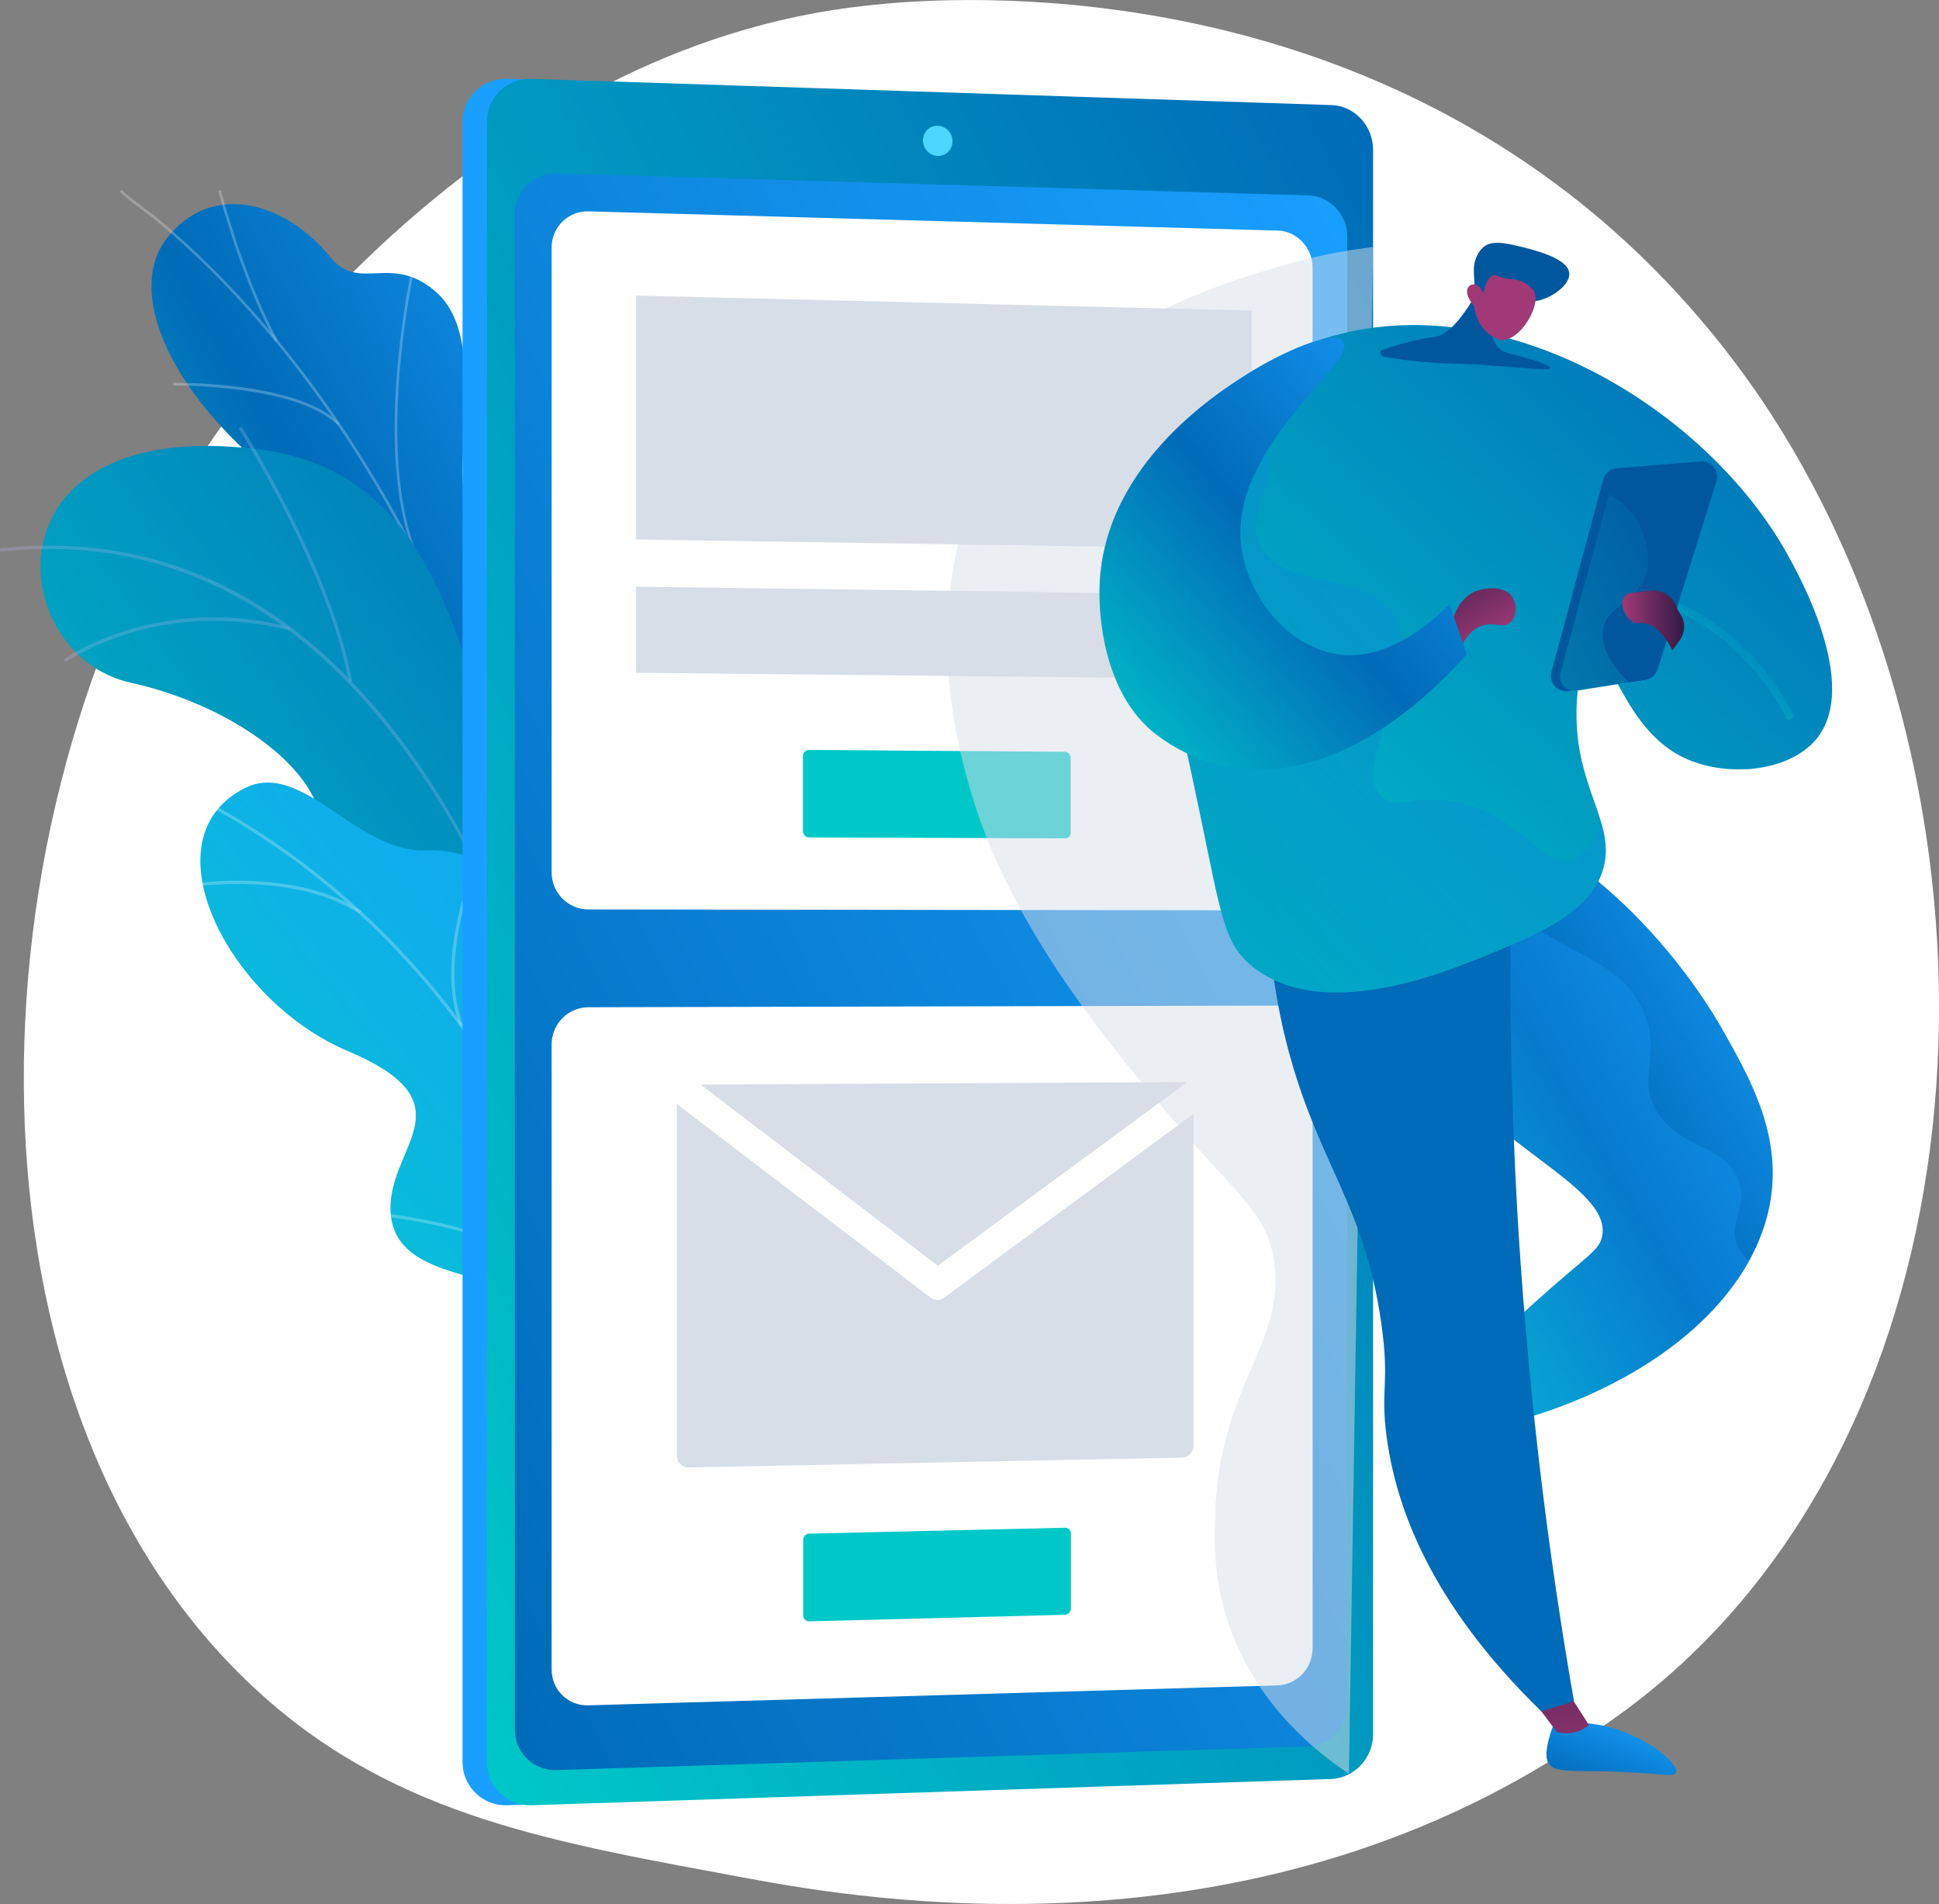 <svg width="389" height="382" viewBox="0 0 389 382" fill="none" xmlns="http://www.w3.org/2000/svg">
<rect x="0" y="0" width="389" height="382" fill="#808080" stroke="none"/>
<g clip-path="url(#clip0)">
<path d="M342.768 328.538C332.75 338.844 323.814 344.915 316.948 349.48C250.115 394.142 173.736 381.247 150.126 376.87C112.03 369.764 79.86 364.775 52.253 339.786C-10.535 283.029 -7.478 164.622 40.495 91.253C46.185 82.546 94.111 11.483 170.632 1.506C172.513 1.271 173.924 1.129 175.147 0.988C186.999 -0.282 260.368 -6.871 320.193 43.25C328.753 50.45 342.533 63.392 355.326 83.111C402.075 155.351 402.216 267.216 342.768 328.538Z" fill="white"/>
<path d="M94.863 193.471C91.289 201.189 94.675 208.907 97.967 214.084C98.767 214.084 99.19 214.319 99.99 214.507C107.091 216.249 110.431 215.354 117.627 215.872C119.179 215.966 123.788 214.837 125.669 214.225L129.102 213.048C129.102 213.048 135.216 194.271 125.622 189.094C116.027 183.917 119.696 165.234 120.496 155.068C122.659 127.443 92.841 129.937 92.794 94.218C92.794 84.711 95.945 66.592 87.95 59.016C78.825 50.403 72.147 58.874 66.315 51.627C57.144 40.332 42.282 36.332 33.393 47.909C24.645 59.345 35.274 82.17 61.706 100.477C79.202 115.772 79.484 120.337 78.073 131.491C77.132 139.303 69.654 159.633 80.236 167.775C90.865 175.87 98.955 184.623 94.863 193.471Z" fill="url(#paint0_linear)"/>
<g opacity="0.5">
<path opacity="0.5" d="M113.911 216.154L114.428 216.107C114.052 212.954 113.582 209.801 113.158 206.695C109.725 183.776 104.269 161.939 96.98 141.938C90.771 124.949 83.152 108.995 74.31 94.5C67.208 82.829 59.307 72.052 50.747 62.451C44.774 55.721 38.519 49.603 32.264 44.332C31.182 43.391 30.006 42.544 28.878 41.697C27.372 40.567 25.82 39.391 24.41 38.12L24.033 38.496C25.444 39.814 26.996 40.991 28.548 42.12C29.677 42.967 30.853 43.861 31.934 44.756C38.19 50.027 44.398 56.098 50.371 62.827C58.884 72.381 66.785 83.158 73.84 94.782C82.635 109.23 90.254 125.184 96.462 142.126C103.752 162.128 109.208 183.87 112.641 206.789C113.064 209.848 113.488 213.001 113.911 216.154Z" fill="#FCFDFE"/>
<path opacity="0.5" d="M83.858 112.854L84.328 112.619C74.639 91.959 83.152 53.792 83.246 53.415L82.729 53.274C82.635 53.697 74.075 92.006 83.858 112.854Z" fill="#FCFDFE"/>
<path opacity="0.5" d="M105.868 172.999L106.386 172.811C101.447 157.986 73.746 146.597 73.463 146.456L73.275 146.927C73.51 147.068 101.024 158.41 105.868 172.999Z" fill="#FCFDFE"/>
<path opacity="0.5" d="M107.938 181.658L108.455 181.564C106.997 171.493 110.383 156.951 118.003 140.62C118.379 139.82 118.379 139.82 118.379 139.679L117.862 139.726L118.144 139.679L117.909 139.632C117.909 139.679 117.767 140.009 117.579 140.338C109.866 156.81 106.48 171.446 107.938 181.658Z" fill="#FCFDFE"/>
<path opacity="0.5" d="M113.111 210.413L113.582 210.178C108.879 200.012 92.7 195.965 92.559 195.918L92.418 196.436C92.606 196.53 108.502 200.483 113.111 210.413Z" fill="#FCFDFE"/>
<path opacity="0.5" d="M114.71 216.202C116.733 207.354 121.295 198.836 128.773 190.082L128.349 189.753C120.824 198.553 116.215 207.166 114.193 216.107L114.71 216.202Z" fill="#FCFDFE"/>
<path opacity="0.5" d="M55.262 68.569L55.733 68.334C49.713 57.133 45.95 44.003 44.727 39.673C44.445 38.638 44.304 38.261 44.257 38.12L43.787 38.355C43.834 38.449 44.022 39.061 44.21 39.814C45.48 44.144 49.195 57.321 55.262 68.569Z" fill="#FCFDFE"/>
<path opacity="0.5" d="M67.726 85.276L68.102 84.899C59.636 76.522 35.791 76.805 34.804 76.805V77.322C35.086 77.37 59.401 77.087 67.726 85.276Z" fill="#FCFDFE"/>
</g>
<path d="M137.004 260.298L106.057 269.993C106.057 269.993 95.24 255.922 99.331 242.321C107.656 214.601 82.776 209.236 72.711 205.424C57.52 199.683 48.255 189.047 60.436 176.434C74.216 162.175 52.017 142.644 26.15 136.95C0.847 131.349 -3.856 83.111 52.064 90.17C85.457 94.406 90.584 126.784 97.074 142.55C103.564 158.316 128.021 152.103 125.998 174.458C124.258 193.565 114.758 210.083 128.585 218.507C142.413 226.884 147.539 239.591 137.004 260.298Z" fill="url(#paint1_linear)"/>
<g opacity="0.5">
<path opacity="0.5" d="M124.54 267.358L123.882 267.452C123.835 267.028 118.473 224.861 100.601 184.67C84.14 147.633 53.334 104.759 0.094 110.689L0 110.03C23.704 107.395 44.962 114.031 63.258 129.796C77.885 142.362 90.63 160.763 101.165 184.435C119.132 224.72 124.446 266.934 124.54 267.358Z" fill="#BEB8F2"/>
<path opacity="0.5" d="M70.642 136.667L69.983 136.808C65.892 114.36 48.066 86.264 47.878 85.982L48.443 85.605C48.631 85.888 66.55 114.125 70.642 136.667Z" fill="#BEB8F2"/>
<path opacity="0.5" d="M58.178 126.502C31.84 119.725 13.357 132.714 13.169 132.855L12.746 132.29C12.934 132.149 31.652 118.925 58.272 125.843L58.178 126.502Z" fill="#BEB8F2"/>
<path opacity="0.5" d="M110.807 211.589C93.875 183.07 49.571 188.623 49.148 188.718L48.96 188.059C49.383 187.917 94.299 182.458 111.418 211.213L110.807 211.589Z" fill="#BEB8F2"/>
<path opacity="0.5" d="M106.95 198.459L106.292 198.506C104.222 177.423 121.389 157.092 121.577 156.857L122.094 157.28C121.859 157.563 104.881 177.658 106.95 198.459Z" fill="#BEB8F2"/>
<path opacity="0.5" d="M122.847 260.816C118.144 249.098 98.061 245.003 97.826 244.956L97.967 244.297C98.814 244.486 118.614 248.533 123.459 260.581L122.847 260.816Z" fill="#BEB8F2"/>
<path opacity="0.5" d="M121.718 250.839L121.06 250.933C119.743 241.05 130.607 226.131 134.182 221.237C134.699 220.531 135.122 219.966 135.169 219.825L135.781 220.108C135.687 220.296 135.404 220.672 134.699 221.661C131.219 226.508 120.401 241.238 121.718 250.839Z" fill="#BEB8F2"/>
</g>
<path d="M107.703 268.158C107.797 268.205 107.938 268.252 108.032 268.299C114.899 271.452 122.988 273.711 132.489 274.323C134.37 274.323 136.204 274.276 138.086 274.276C139.779 269.899 140.578 265.428 134.982 263.593C126.281 260.675 126.516 245.192 129.103 239.779C132.301 233.097 139.403 217.378 125.999 212.672C114.852 208.766 106.857 208.53 106.48 193.988C106.151 179.446 98.485 170.128 85.316 170.599C71.442 171.069 60.624 152.292 49.102 158.127C29.019 168.293 45.95 200.812 69.701 210.836C93.453 220.861 79.39 229.096 78.402 240.956C77.038 257.145 99.049 254.369 104.646 260.91C106.527 263.075 107.421 265.616 107.703 268.158Z" fill="url(#paint2_linear)"/>
<g opacity="0.5">
<path opacity="0.5" d="M121.107 272.628L121.765 272.534C113.582 225.379 82.588 182.411 40.871 160.433L40.588 160.998C82.118 182.882 112.97 225.661 121.107 272.628Z" fill="#FCFDFE"/>
<path opacity="0.5" d="M114.476 247.309H115.134C115.651 228.532 132.113 214.272 132.301 214.131L131.877 213.613C131.689 213.801 114.993 228.202 114.476 247.309Z" fill="#FCFDFE"/>
<path opacity="0.5" d="M119.367 264.016L119.931 263.734C111.325 246.697 76.803 243.403 76.427 243.356L76.38 244.015C76.756 244.015 110.948 247.309 119.367 264.016Z" fill="#FCFDFE"/>
<path opacity="0.5" d="M92.324 205.942L92.935 205.707C87.291 191.682 96.933 170.552 97.027 170.363L96.415 170.081C96.368 170.316 86.586 191.635 92.324 205.942Z" fill="#FCFDFE"/>
<path opacity="0.5" d="M72.1 183.305L72.476 182.741C58.037 173.328 35.18 177.705 34.945 177.752L35.086 178.411C35.274 178.364 57.896 174.034 72.1 183.305Z" fill="#FCFDFE"/>
</g>
<path d="M270.574 30.025V347.974C270.574 352.728 266.529 353.763 261.92 353.904L104.129 362.093L101.73 362.187C96.839 362.328 92.794 358.469 92.794 353.528V24.472C92.794 19.531 96.792 15.671 101.73 15.813L104.975 15.907L263.331 28.237C267.94 28.425 270.574 25.225 270.574 30.025Z" fill="#199FFF"/>
<path d="M275.465 30.025V347.974C275.465 352.728 271.703 356.728 267.094 356.916L106.621 362.187C101.73 362.328 97.685 358.469 97.685 353.528V24.472C97.685 19.531 101.683 15.671 106.621 15.813L267.141 21.084C271.703 21.225 275.465 25.225 275.465 30.025Z" fill="url(#paint3_linear)"/>
<path d="M270.292 47.485V342.045C270.292 346.468 266.765 350.233 262.485 350.375L111.607 355.128C107.045 355.269 103.282 351.645 103.282 347.033V42.873C103.282 38.308 107.045 34.637 111.607 34.779L262.485 39.202C266.765 39.297 270.292 43.062 270.292 47.485Z" fill="url(#paint4_linear)"/>
<path d="M191.091 28.331C191.091 30.025 189.774 31.343 188.128 31.296C186.481 31.249 185.165 29.837 185.165 28.19C185.165 26.496 186.481 25.178 188.128 25.225C189.774 25.272 191.091 26.684 191.091 28.331Z" fill="#4BD6FF"/>
<path d="M256.324 182.647L118.05 182.458C113.958 182.458 110.666 179.117 110.666 175.023V49.65C110.666 45.556 114.005 42.309 118.05 42.403L256.324 46.262C260.18 46.356 263.331 49.697 263.331 53.697V175.446C263.331 179.446 260.18 182.647 256.324 182.647Z" fill="white"/>
<path d="M213.666 168.199L162.307 168.01C161.648 168.01 161.084 167.446 161.084 166.787V151.68C161.084 151.021 161.648 150.456 162.307 150.456L213.619 150.833C214.277 150.833 214.794 151.398 214.794 152.056V166.975C214.841 167.681 214.324 168.199 213.666 168.199Z" fill="#00C8C9"/>
<path d="M251.103 110.124L127.598 108.242V59.298L251.103 62.31V110.124Z" fill="#D8DEE8"/>
<path d="M251.103 136.244L127.598 134.973V117.701L251.103 119.349V136.244Z" fill="#D8DEE8"/>
<path d="M256.324 338.139L118.05 342.139C113.958 342.28 110.666 339.033 110.666 334.938V209.519C110.666 205.424 114.005 202.083 118.05 202.083L256.324 201.754C260.18 201.754 263.331 204.954 263.331 208.954V330.703C263.331 334.703 260.18 337.997 256.324 338.139Z" fill="white"/>
<path d="M237.135 292.442L138.18 294.418C136.863 294.465 135.781 293.383 135.781 292.018V220.061C135.781 218.696 136.863 217.613 138.18 217.613L237.135 217.096C238.405 217.096 239.439 218.131 239.439 219.449V289.994C239.439 291.312 238.405 292.394 237.135 292.442Z" fill="#D8DEE8"/>
<path d="M213.666 323.973L162.354 325.291C161.696 325.291 161.131 324.773 161.131 324.067V308.96C161.131 308.301 161.696 307.689 162.354 307.689L213.666 306.513C214.324 306.513 214.842 307.031 214.842 307.689V322.608C214.842 323.408 214.324 323.926 213.666 323.973Z" fill="#00C8C9"/>
<path d="M188.127 260.816C187.657 260.816 187.14 260.675 186.716 260.345L132.536 219.025C131.313 218.084 130.937 216.107 131.736 214.601C132.536 213.095 134.135 212.672 135.358 213.613L188.127 253.945L243.719 213.048C244.942 212.154 246.494 212.625 247.199 214.131C247.905 215.59 247.528 217.519 246.306 218.413L189.397 260.345C189.021 260.675 188.551 260.816 188.127 260.816Z" fill="white"/>
<path opacity="0.5" d="M275.465 49.556C270.715 50.121 263.943 51.25 256.135 53.603C244.66 57.039 215.923 65.604 200.497 89.794C182.531 117.937 192.595 151.633 195.041 159.727C203.083 186.647 223.307 210.507 234.924 224.202C248.516 240.25 254.395 243.356 255.665 253.568C257.687 269.946 244.565 277.994 243.766 304.019C243.625 309.242 243.437 316.443 246.259 325.102C251.714 341.997 264.413 351.739 270.621 355.881C272.267 253.804 273.866 151.68 275.465 49.556Z" fill="#D8DEE8"/>
<path d="M294.184 167.728C307.447 161.233 333.362 184.717 345.966 207.26C350.999 216.249 356.878 226.743 355.42 239.262C352.833 261.475 328.235 280.911 294.372 287.406C293.432 284.018 292.444 280.582 291.503 277.194C295.219 273.335 300.722 267.781 307.823 261.381C318.688 251.592 320.945 250.933 321.463 247.827C323.156 237.709 297.1 229.191 287.835 211.354C279.887 196.012 283.978 172.669 294.184 167.728Z" fill="url(#paint5_linear)"/>
<path d="M311.633 346.092C311.633 346.092 309.47 351.457 310.551 353.575C311.68 355.787 314.972 355.128 324.238 355.457C333.738 355.834 335.855 356.587 336.231 355.645C336.983 353.763 329.599 347.692 320.992 346.092C317.183 345.386 313.938 345.668 311.633 346.092Z" fill="url(#paint6_linear)"/>
<path d="M313.608 338.044L318.782 346.092C318.782 346.092 316.383 348.445 312.385 347.551L306.647 339.927L313.608 338.044Z" fill="url(#paint7_linear)"/>
<path opacity="0.3" d="M287.882 211.354C279.933 196.012 284.025 172.669 294.231 167.728C296.912 166.41 300.11 166.363 303.59 167.21C301.756 172.528 302.132 176.34 303.026 179.07C307.071 191.165 324.52 189.8 329.975 203.589C333.409 212.295 327.953 216.625 332.844 223.637C337.924 230.885 346.201 229.661 348.788 236.72C350.716 241.991 346.954 244.956 348.365 249.38C348.788 250.604 349.541 251.874 350.904 253.051C341.921 269.193 321.039 282.323 294.419 287.406C293.479 284.018 292.491 280.582 291.55 277.194C295.266 273.335 300.769 267.781 307.87 261.381C318.735 251.592 320.992 250.933 321.51 247.827C323.203 237.662 297.147 229.191 287.882 211.354Z" fill="#199FFF"/>
<path d="M303.261 172.528C302.697 195.777 303.026 220.861 304.672 247.592C306.836 281.712 310.834 313.102 315.772 341.292C313.608 341.998 311.398 342.703 309.235 343.362C286.753 321.479 280.075 302.183 278.194 288.347C276.877 278.558 278.852 277.711 277.112 265.475C273.773 242.133 265.072 234.132 258.91 212.295C256.606 204.107 254.066 191.682 254.207 175.54C270.574 174.505 286.894 173.517 303.261 172.528Z" fill="#006BB8"/>
<path d="M319.346 130.926C318.923 131.02 317.183 131.632 316.477 139.02C314.784 156.857 324.096 164.104 321.792 173.752C319.581 183.023 308.388 187.541 296.865 192.2C289.152 195.306 265.354 204.907 251.526 194.13C245.694 189.612 245.083 184.105 240.897 163.963C230.315 112.807 226.223 108.383 230.691 97.324C238.31 78.311 258.769 70.404 262.155 69.134C298.417 55.156 341.216 80.852 358.1 110.36C360.311 114.266 373.621 137.467 364.261 148.433C358.618 155.068 345.637 156.151 337.03 151.633C325.601 145.515 323.156 130.032 319.346 130.926Z" fill="url(#paint8_linear)"/>
<path d="M358.947 144.432C359.041 144.432 359.182 144.385 359.276 144.338C359.699 144.15 359.887 143.679 359.699 143.256C359.37 142.597 351.892 126.502 334.631 120.149C334.208 120.007 333.738 120.196 333.597 120.619C333.456 121.043 333.644 121.513 334.067 121.655C350.716 127.773 358.147 143.726 358.241 143.868C358.335 144.291 358.665 144.432 358.947 144.432Z" fill="url(#paint9_linear)"/>
<path d="M291.08 126.078C291.174 125.325 291.927 120.243 296.16 118.596C298.276 117.795 301.992 117.56 303.45 119.866C304.343 121.325 304.296 123.631 303.073 124.808C301.568 126.267 299.593 124.525 296.865 125.702C293.62 127.114 293.056 131.067 291.927 130.784C291.08 130.643 290.845 128.055 291.08 126.078Z" fill="url(#paint10_linear)"/>
<path opacity="0.3" d="M254.348 90.735C256.653 96.947 249.786 102.359 252.702 109.136C256.935 118.831 273.678 113.842 279.651 123.443C286.753 134.785 270.48 153.468 277.206 159.822C280.263 162.739 283.79 159.022 292.726 161.045C305.472 163.963 309.281 174.034 315.207 172.481C317.089 172.011 319.346 170.316 321.228 165.092C322.074 167.963 322.45 170.74 321.745 173.705C319.534 182.976 308.341 187.494 296.818 192.153C289.105 195.259 265.307 204.86 251.479 194.083C245.647 189.565 245.036 184.058 240.85 163.916C230.268 112.76 226.176 108.336 230.644 97.276C233.09 91.253 236.758 86.311 240.85 82.405C249.598 84.335 253.172 87.488 254.348 90.735Z" fill="url(#paint11_linear)"/>
<path d="M290.798 121.278C289.81 122.172 278.852 133.938 266.906 130.973C256.512 128.384 250.162 118.266 249.034 109.748C246.4 89.511 272.691 72.569 269.445 68.475C267.517 66.075 257.358 70.545 250.256 75.016C244.425 78.687 219.921 94.076 220.579 119.913C220.626 122.549 221.05 139.114 232.055 147.444C246.87 158.645 269.822 158.316 294.278 131.302C292.961 127.396 292.162 125.137 290.798 121.278Z" fill="url(#paint12_linear)"/>
<path d="M344.367 96.524L332.562 134.267C332.186 135.491 331.057 136.385 329.74 136.432L314.314 138.691C312.338 138.738 310.786 136.95 311.21 134.973L321.604 96.335C321.886 94.971 323.109 93.982 324.473 93.935L341.31 92.57C343.427 92.476 344.979 94.5 344.367 96.524Z" fill="#00579E"/>
<path d="M343.803 97.747L332.327 134.361C331.951 135.585 330.869 136.385 329.599 136.432L316.054 138.597C314.126 138.644 312.621 136.903 313.044 135.02L323.203 97.512C323.485 96.194 324.661 95.206 326.025 95.159L340.887 93.841C342.909 93.841 344.367 95.818 343.803 97.747Z" fill="#00579E"/>
<path opacity="0.3" d="M313.044 135.067L322.78 99.253C323.485 99.63 324.52 100.147 325.508 100.994C329.317 104.289 331.528 110.219 330.258 114.972C328.659 121.043 322.451 121.231 321.604 126.267C320.946 130.22 324.144 134.408 326.777 136.95L316.054 138.691C314.079 138.691 312.621 136.95 313.044 135.067Z" fill="url(#paint13_linear)"/>
<path d="M299.499 65.463C298.84 67.816 300.251 70.31 302.65 70.875C305.566 71.581 309.093 72.522 310.598 73.416C313.42 75.016 302.086 73.181 291.645 72.946C285.154 72.805 280.263 72.052 277.535 71.534C276.782 71.393 276.735 70.357 277.441 70.122C280.028 69.275 284.308 68.004 287.882 67.581C292.303 67.016 297.053 57.227 297.053 57.227L300.863 60.663L299.499 65.463Z" fill="#00579E"/>
<path d="M337.218 123.396L336.513 122.219C335.854 119.772 333.502 118.172 331.01 118.501L327.2 118.972C326.024 119.113 325.225 120.243 325.46 121.419C325.789 123.113 326.73 125.137 329.034 124.996C332.985 124.714 335.525 130.502 335.525 130.502L337.03 128.384C338.065 126.878 338.159 124.902 337.218 123.396Z" fill="url(#paint14_linear)"/>
<path d="M307.965 60.427C311.257 59.957 314.925 57.18 314.831 54.921C314.737 51.768 307.589 50.074 303.967 49.227C300.346 48.379 298.794 48.662 297.759 49.462C296.677 50.262 296.019 51.721 295.784 52.944C295.642 53.603 295.642 54.544 295.784 56.427C295.878 58.074 295.878 58.027 295.878 58.498C295.972 59.674 296.301 61.745 297.43 64.569C297.9 64.051 298.511 63.439 299.311 62.827C299.64 62.592 300.816 61.698 302.18 61.133C304.626 60.145 305.942 60.71 307.965 60.427Z" fill="#00579E"/>
<path d="M295.736 61.368C295.736 61.368 295.971 65.933 300.251 67.957C304.108 69.746 309.234 61.698 307.823 58.639C307.353 57.604 305.895 56.521 304.39 56.145C303.496 55.956 303.073 56.098 301.662 55.768C300.345 55.439 300.11 55.109 299.593 55.251C298.934 55.392 298.135 56.098 297.523 58.921C297.194 57.792 296.489 57.086 295.736 57.039C295.595 57.039 295.266 57.086 294.984 57.227C293.902 57.886 294.137 59.58 295.736 61.368Z" fill="url(#paint15_linear)"/>
</g>
<defs>
<linearGradient id="paint0_linear" x1="30.388" y1="215.878" x2="181.608" y2="128.882" gradientUnits="userSpaceOnUse">
<stop stop-color="#00C8C9"/>
<stop offset="0.492" stop-color="#006BB8"/>
<stop offset="1" stop-color="#199FFF"/>
</linearGradient>
<linearGradient id="paint1_linear" x1="8.117" y1="269.993" x2="181.098" y2="141.113" gradientUnits="userSpaceOnUse">
<stop stop-color="#00C8C9"/>
<stop offset="1" stop-color="#006BB8"/>
</linearGradient>
<linearGradient id="paint2_linear" x1="40.196" y1="274.323" x2="155.874" y2="176.569" gradientUnits="userSpaceOnUse">
<stop stop-color="#00C8C9"/>
<stop offset="1" stop-color="#199FFF"/>
</linearGradient>
<linearGradient id="paint3_linear" x1="97.685" y1="362.191" x2="379.111" y2="217.749" gradientUnits="userSpaceOnUse">
<stop stop-color="#00C8C9"/>
<stop offset="1" stop-color="#006BB8"/>
</linearGradient>
<linearGradient id="paint4_linear" x1="103.282" y1="355.132" x2="365.922" y2="218.211" gradientUnits="userSpaceOnUse">
<stop stop-color="#006BB8"/>
<stop offset="1" stop-color="#199FFF"/>
</linearGradient>
<linearGradient id="paint5_linear" x1="283.655" y1="287.406" x2="389.891" y2="224.082" gradientUnits="userSpaceOnUse">
<stop stop-color="#00C8C9"/>
<stop offset="0.492" stop-color="#006BB8"/>
<stop offset="1" stop-color="#199FFF"/>
</linearGradient>
<linearGradient id="paint6_linear" x1="310.249" y1="356.1" x2="317.459" y2="338.115" gradientUnits="userSpaceOnUse">
<stop stop-color="#006BB8"/>
<stop offset="1" stop-color="#199FFF"/>
</linearGradient>
<linearGradient id="paint7_linear" x1="306.534" y1="304.378" x2="315.943" y2="363.247" gradientUnits="userSpaceOnUse">
<stop stop-color="#311944"/>
<stop offset="1" stop-color="#A03976"/>
</linearGradient>
<linearGradient id="paint8_linear" x1="228.903" y1="199.112" x2="362.717" y2="60.54" gradientUnits="userSpaceOnUse">
<stop stop-color="#00C8C9"/>
<stop offset="1" stop-color="#006BB8"/>
</linearGradient>
<linearGradient id="paint9_linear" x1="333.55" y1="144.432" x2="357.812" y2="118.284" gradientUnits="userSpaceOnUse">
<stop stop-color="#00C8C9"/>
<stop offset="1" stop-color="#006BB8"/>
</linearGradient>
<linearGradient id="paint10_linear" x1="288.696" y1="110.306" x2="299.63" y2="128.76" gradientUnits="userSpaceOnUse">
<stop stop-color="#311944"/>
<stop offset="1" stop-color="#A03976"/>
</linearGradient>
<linearGradient id="paint11_linear" x1="228.856" y1="199.064" x2="342.652" y2="108.096" gradientUnits="userSpaceOnUse">
<stop stop-color="#006BB8"/>
<stop offset="1" stop-color="#199FFF"/>
</linearGradient>
<linearGradient id="paint12_linear" x1="220.566" y1="154.389" x2="306.043" y2="81.622" gradientUnits="userSpaceOnUse">
<stop stop-color="#00C8C9"/>
<stop offset="0.492" stop-color="#006BB8"/>
<stop offset="1" stop-color="#199FFF"/>
</linearGradient>
<linearGradient id="paint13_linear" x1="312.971" y1="138.691" x2="342.377" y2="125.533" gradientUnits="userSpaceOnUse">
<stop stop-color="#00C8C9"/>
<stop offset="1" stop-color="#006BB8"/>
</linearGradient>
<linearGradient id="paint14_linear" x1="337.877" y1="124.448" x2="325.424" y2="124.448" gradientUnits="userSpaceOnUse">
<stop stop-color="#311944"/>
<stop offset="1" stop-color="#A03976"/>
</linearGradient>
<linearGradient id="paint15_linear" x1="294.438" y1="42.28" x2="299.346" y2="54.543" gradientUnits="userSpaceOnUse">
<stop stop-color="#311944"/>
<stop offset="1" stop-color="#A03976"/>
</linearGradient>
<clipPath id="clip0">
<rect width="389" height="382" fill="white"/>
</clipPath>
</defs>
</svg>
